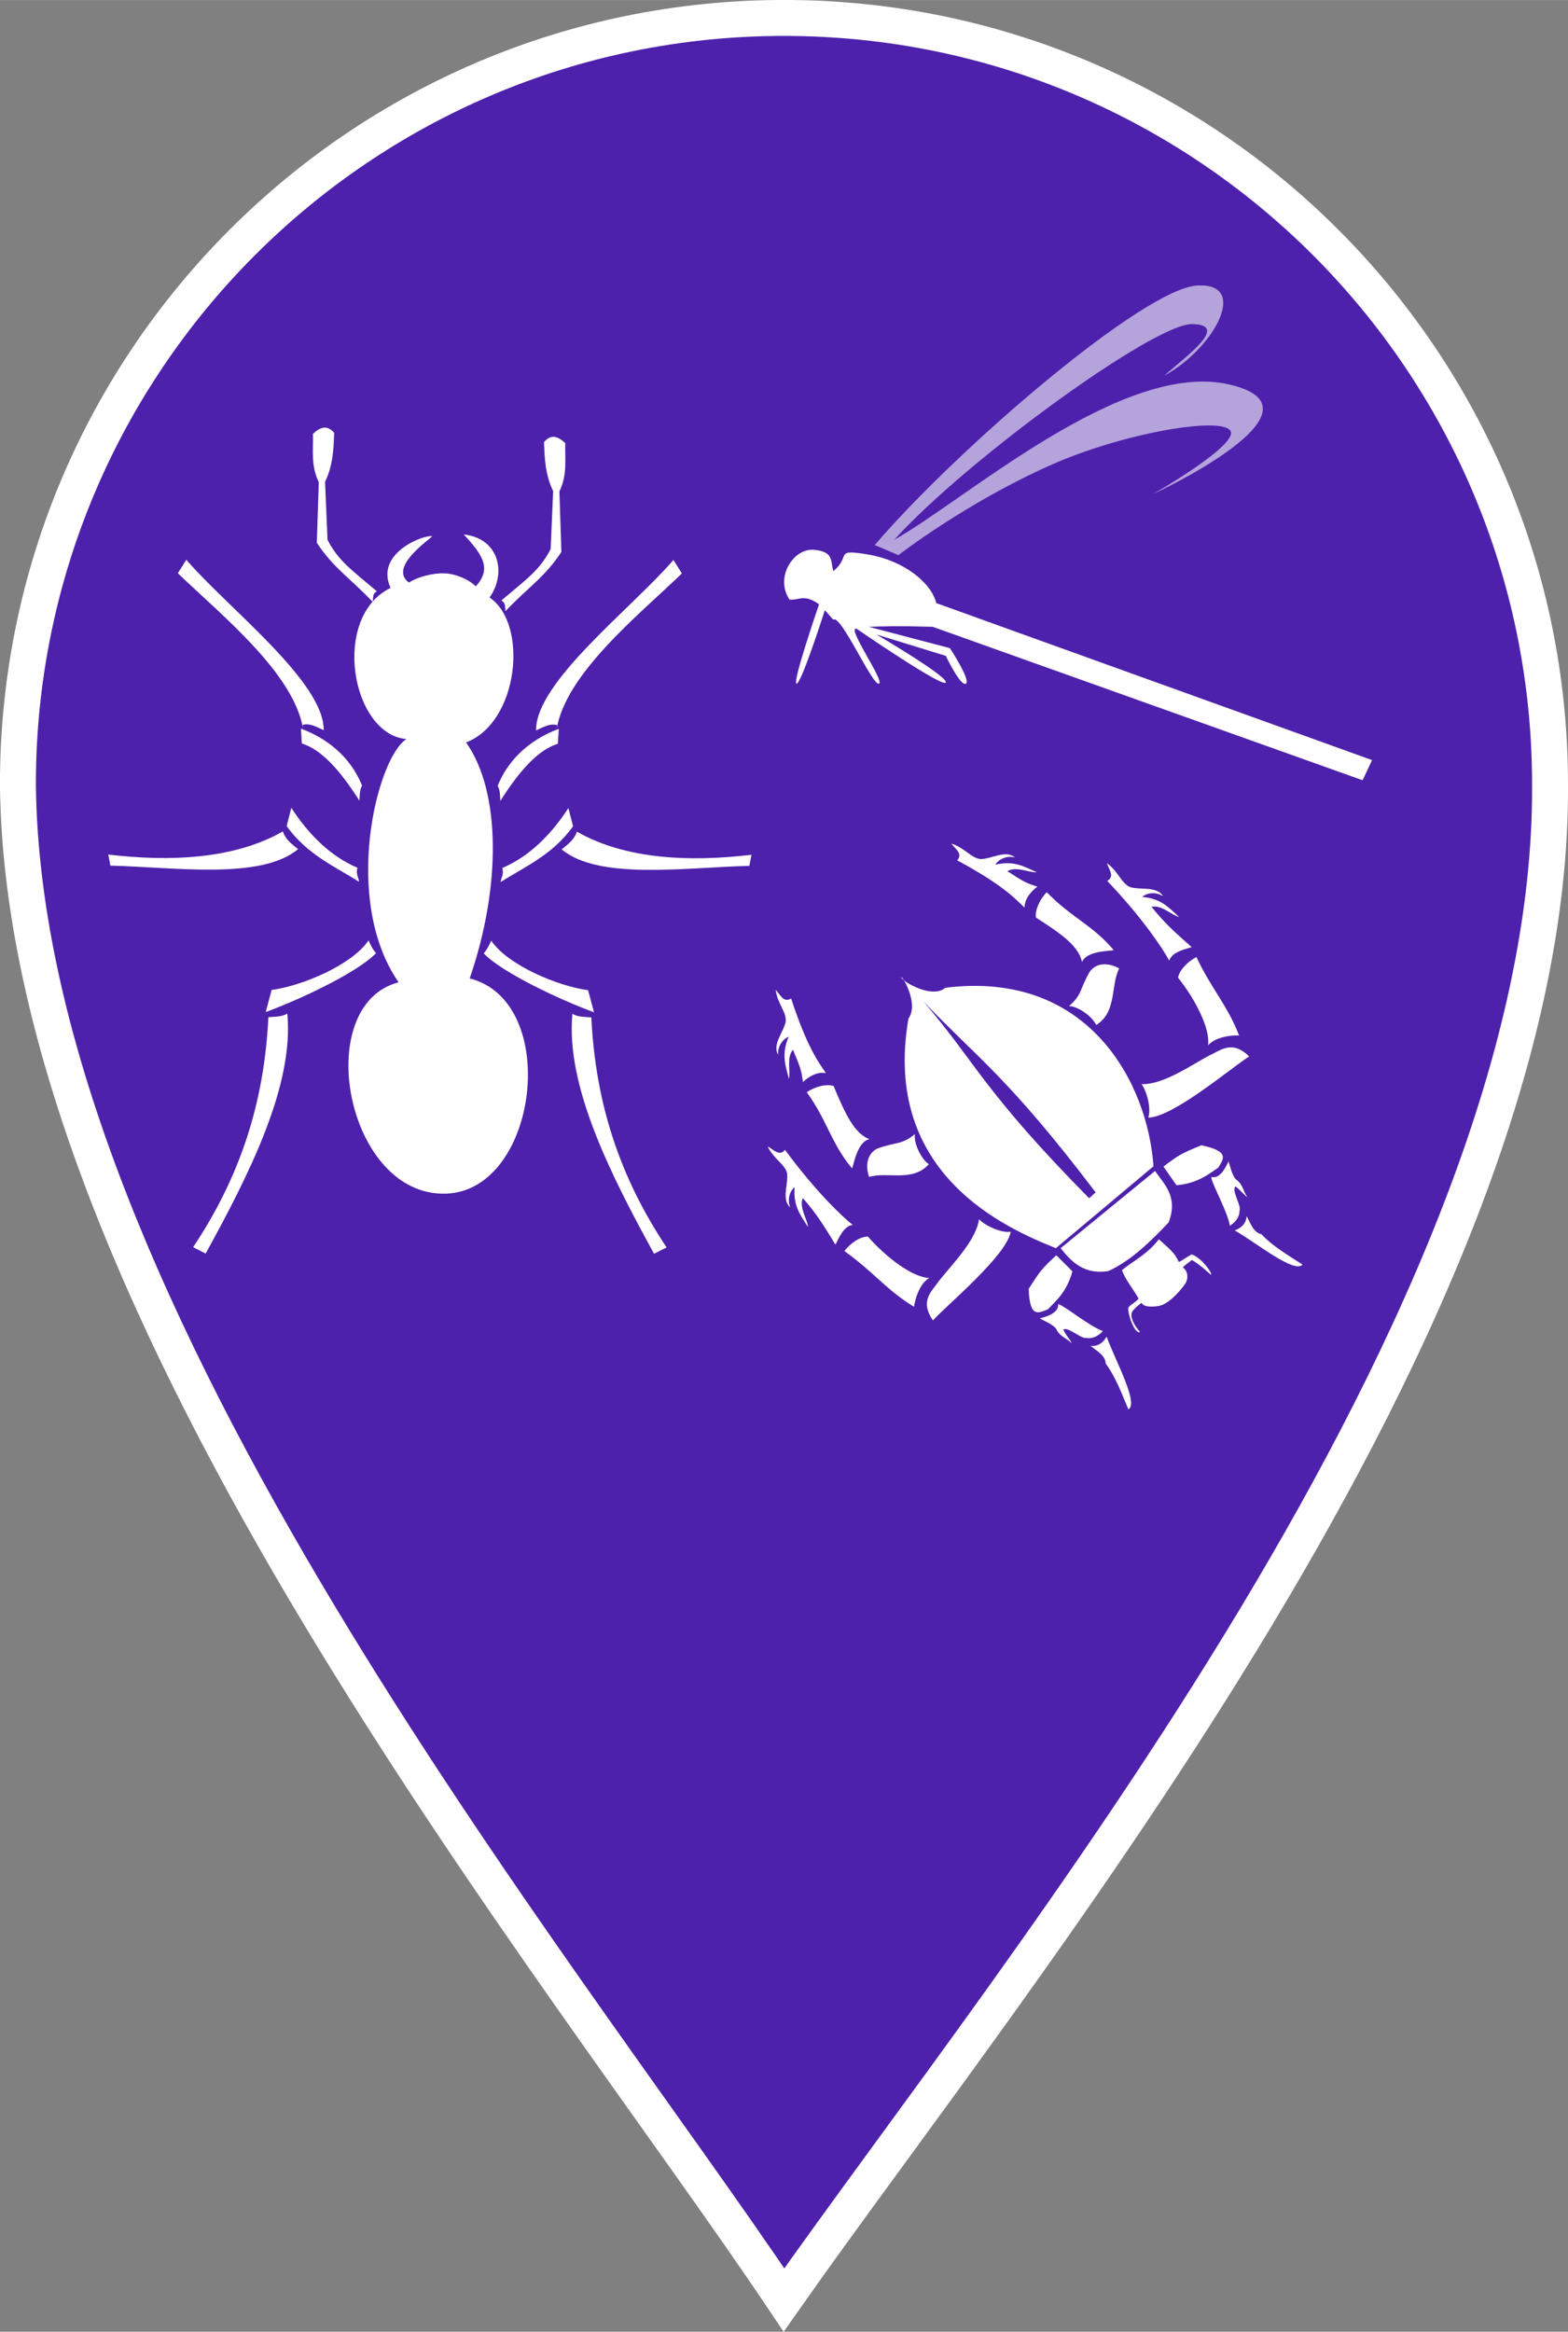 <?xml version="1.0" encoding="UTF-8" standalone="no"?>
<!-- Created with Inkscape (http://www.inkscape.org/) -->

<svg
   width="7.389mm"
   height="10.982mm"
   viewBox="0 0 26.183 38.914"
   id="svg5278"
   version="1.1"
   inkscape:version="1.3 (0e150ed6c4, 2023-07-21)"
   sodipodi:docname="Arthropoda.svg"
   inkscape:export-filename="Arthropoda.png"
   inkscape:export-xdpi="96.245377"
   inkscape:export-ydpi="96.245377"
   xmlns:inkscape="http://www.inkscape.org/namespaces/inkscape"
   xmlns:sodipodi="http://sodipodi.sourceforge.net/DTD/sodipodi-0.dtd"
   xmlns="http://www.w3.org/2000/svg"
   xmlns:svg="http://www.w3.org/2000/svg"
   xmlns:rdf="http://www.w3.org/1999/02/22-rdf-syntax-ns#"
   xmlns:cc="http://creativecommons.org/ns#"
   xmlns:dc="http://purl.org/dc/elements/1.1/">
  <rect x="0" y="0" width="26.183" height="38.914" fill="#808080" stroke="none"/>
  <defs
     id="defs5280" />
  <sodipodi:namedview
     id="base"
     pagecolor="#ffffff"
     bordercolor="#666666"
     borderopacity="1.0"
     inkscape:pageopacity="0.0"
     inkscape:pageshadow="2"
     inkscape:zoom="7.9195959"
     inkscape:cx="18.24588"
     inkscape:cy="23.738585"
     inkscape:document-units="px"
     inkscape:current-layer="layer1"
     showgrid="false"
     showborder="false"
     fit-margin-top="0"
     fit-margin-left="0"
     fit-margin-right="0"
     fit-margin-bottom="0"
     inkscape:window-width="960"
     inkscape:window-height="1016"
     inkscape:window-x="0"
     inkscape:window-y="32"
     inkscape:window-maximized="0"
     inkscape:showpageshadow="2"
     inkscape:pagecheckerboard="0"
     inkscape:deskcolor="#d1d1d1" />
  <g
     inkscape:label="Layer 1"
     inkscape:groupmode="layer"
     id="layer1"
     transform="translate(-338.337,-464.334)">
    <path
       sodipodi:nodetypes="cccsc"
       inkscape:connector-curvature="0"
       id="path4902-9-6"
       d="m 364.22,477.425 c 0.058,8.894 -8.894,19.743 -12.792,25.293 -3.77,-5.623 -12.699,-16.495 -12.792,-25.293 0,-7.065 5.727,-12.792 12.792,-12.792 7.065,0 12.792,5.727 12.792,12.792 z"
       style="display:inline;fill:#4e21ac;fill-opacity:1;stroke:#ffffff;stroke-width:0.6;stroke-miterlimit:4;stroke-dasharray:none;stroke-opacity:1"
       inkscape:export-filename="/home/tom/localcosmos_workspace/lclogo-text.png"
       inkscape:export-xdpi="86"
       inkscape:export-ydpi="86" />
    <g
       transform="matrix(-0.074,0.062,-0.062,-0.074,406.942,475.643)"
       style="display:inline;fill:#ffffff;fill-opacity:1"
       id="g13204-3-5-0"
       inkscape:transform-center-x="-1.3103947"
       inkscape:transform-center-y="-1.1724562">
      <path
         inkscape:export-ydpi="32.556522"
         inkscape:export-xdpi="32.556522"
         inkscape:export-filename="/home/tom/anymals_workspace/inkscape/TAXONFILTER/arthropods.png"
         sodipodi:nodetypes="ccccccccccccc"
         inkscape:connector-curvature="0"
         id="path4805-8-9-9"
         d="m 446.036,263.504 c -8.421,11.567 -13.301,33.176 7.781,46.781 2.514,-0.052 4.325,3.919 4.656,5.562 0.223,-1.537 1.364,-5.017 3.625,-5.531 20.97,-17.727 10.229,-38.832 5.971,-46.816 z m 12.438,52.344 c -0.053,0.367 -0.052,0.646 0,0.719 0.114,-0.019 0.082,-0.313 0,-0.719 z m -1.875,-49.399 c 0.376,0.058 1.195,-0.071 1.514,0 2.125,25.846 -0.055,30.547 0.12,44.431 -0.882,-13.569 -2.832,-19.421 -1.635,-44.431 z"
         style="fill:#ffffff;fill-opacity:1;stroke:none" />
      <path
         inkscape:export-ydpi="32.556522"
         inkscape:export-xdpi="32.556522"
         inkscape:export-filename="/home/tom/anymals_workspace/inkscape/TAXONFILTER/arthropods.png"
         sodipodi:nodetypes="ccccc"
         inkscape:connector-curvature="0"
         id="path4807-9-2-3"
         d="m 446.35,262.713 21.087,0.253 c 0.094,-3.148 -0.231,-6.182 -3.788,-8.334 -4.249,-1.147 -8.805,-0.76 -13.385,-0.253 -4.115,2.31 -3.663,5.38 -3.914,8.334 z"
         style="fill:#ffffff;fill-opacity:1;stroke:none" />
      <path
         inkscape:export-ydpi="32.556522"
         inkscape:export-xdpi="32.556522"
         inkscape:export-filename="/home/tom/anymals_workspace/inkscape/TAXONFILTER/arthropods.png"
         sodipodi:nodetypes="ccccccsscccccccc"
         inkscape:connector-curvature="0"
         id="path4809-2-2-6"
         d="m 453.421,253.243 c -0.291,-2.305 -0.634,-3.403 -0.125,-5.247 -0.906,-0.211 -1.009,-0.109 -2.531,-0.403 -1.011,-1.524 -0.647,-5.168 -0.283,-4.804 0,0 0.249,2.364 0.859,4.034 1.402,0.036 1.332,0.112 2.038,0.025 -0.315,-1.001 0.418,-2.144 1.56,-2.449 1.63,-0.435 4.529,-0.83 5.95,0.04 0.777,0.475 2.115,1.412 1.876,2.302 0.845,0.035 1.235,0.037 1.831,-0.049 1.769,-0.118 1.619,-3.655 1.619,-3.655 0.937,0.208 -0.201,3.501 -1.115,4.514 -0.663,0.211 -1.355,-0.099 -2.404,0.076 -0.438,2.457 -0.266,3.532 -0.942,5.616 -2.464,0.002 -5.095,-0.743 -8.334,-1e-5 z"
         style="fill:#ffffff;fill-opacity:1;stroke:none" />
      <path
         inkscape:export-ydpi="32.556522"
         inkscape:export-xdpi="32.556522"
         inkscape:export-filename="/home/tom/anymals_workspace/inkscape/TAXONFILTER/arthropods.png"
         sodipodi:nodetypes="ccccc"
         inkscape:connector-curvature="0"
         id="path4811-60-8-0"
         d="m 445.089,258.44 -0.346,3.922 c -3.422,-0.171 -3.961,-0.3 -7.383,-1.384 -3.252,-4.112 -1.27,-4.298 0.231,-4.845 2.238,0.204 4.646,0.31 7.499,2.307 z"
         style="fill:#ffffff;fill-opacity:1;stroke:none" />
      <path
         inkscape:export-ydpi="32.556522"
         inkscape:export-xdpi="32.556522"
         inkscape:export-filename="/home/tom/anymals_workspace/inkscape/TAXONFILTER/arthropods.png"
         sodipodi:nodetypes="ccccccccc"
         inkscape:connector-curvature="0"
         id="path4813-51-9-6"
         d="m 435.572,255.815 c 0.071,-0.455 1.134,-2.238 0.966,-3.305 -0.374,-1.441 0.439,-2.32 0.435,-3.437 0.243,0.03 0.107,1.442 0.441,2.671 1.015,-0.138 1.275,-3.176 2.137,-3.687 0.626,-0.72 1.561,-1.081 2.942,-0.923 -1.36,2.459 -2.257,7.719 -2.942,8.537 -0.785,-1.145 -2.586,-0.539 -3.98,0.144 z"
         style="fill:#ffffff;fill-opacity:1;stroke:none" />
      <path
         inkscape:export-ydpi="32.556522"
         inkscape:export-xdpi="32.556522"
         inkscape:export-filename="/home/tom/anymals_workspace/inkscape/TAXONFILTER/arthropods.png"
         sodipodi:nodetypes="cccccc"
         inkscape:connector-curvature="0"
         id="path4815-8-7-2"
         d="m 439.263,242.519 c 0.841,1.023 0.276,2.574 -0.058,4.038 0.669,-0.672 1.595,-1.116 3.173,-0.577 -1.524,-4.167 -3.086,-12.384 -5.191,-12.056 0.908,2.943 1.929,5.804 2.077,8.595 z"
         style="fill:#ffffff;fill-opacity:1;stroke:none" />
      <path
         inkscape:export-ydpi="32.556522"
         inkscape:export-xdpi="32.556522"
         inkscape:export-filename="/home/tom/anymals_workspace/inkscape/TAXONFILTER/arthropods.png"
         sodipodi:nodetypes="ccccc"
         inkscape:connector-curvature="0"
         id="path4817-5-3-6"
         d="m 441.313,270.539 c -1.409,0.829 -2.729,3.644 -2.819,5.181 -2.698,-2.503 -8.894,-3.031 -12.252,-3.745 -1.853,-0.572 -4.713,-0.362 -5.085,-4.547 3.344,0.493 16.917,0.379 20.156,3.112 z"
         style="fill:#ffffff;fill-opacity:1;stroke:none" />
      <path
         inkscape:export-ydpi="32.556522"
         inkscape:export-xdpi="32.556522"
         inkscape:export-filename="/home/tom/anymals_workspace/inkscape/TAXONFILTER/arthropods.png"
         inkscape:transform-center-x="-0.803635"
         inkscape:transform-center-y="2.2277"
         sodipodi:nodetypes="ccccc"
         inkscape:connector-curvature="0"
         id="path4819-9-6-1"
         d="m 420.159,271.331 c -1.823,5.349 -1.491,9.201 -3.046,15.113 1.51,0.401 3.751,0.194 4.721,-0.684 0.132,-4.92 1.4,-10.379 3.543,-12.293 -2.099,0.363 -4.659,-1.586 -5.219,-2.135 z"
         style="fill:#ffffff;fill-opacity:1;stroke:none" />
      <path
         inkscape:export-ydpi="32.556522"
         inkscape:export-xdpi="32.556522"
         inkscape:export-filename="/home/tom/anymals_workspace/inkscape/TAXONFILTER/arthropods.png"
         sodipodi:nodetypes="cccccccccc"
         inkscape:connector-curvature="0"
         id="path4821-9-1-8"
         d="m 416.639,288.304 c 1.079,0.425 3.065,1.572 4.481,0.699 -0.472,2.134 -1.206,8.564 -0.64,17.459 -1.554,-0.296 -1.474,1.368 -1.94,2.377 -0.581,-2.506 0.343,-4.234 -0.396,-5.724 -1.037,-1.605 -3.658,-2.78 -3.372,-4.883 0.545,1.736 2.227,2.312 2.841,2.21 -2.322,-2.315 -2.334,-4.377 -2.652,-6.755 0.76,1.025 0.939,3.594 2.525,4.419 0.08,-3.537 -0.263,-5.933 -0.847,-9.803 z"
         style="fill:#ffffff;fill-opacity:1;stroke:none" />
      <path
         inkscape:export-ydpi="32.556522"
         inkscape:export-xdpi="32.556522"
         inkscape:export-filename="/home/tom/anymals_workspace/inkscape/TAXONFILTER/arthropods.png"
         sodipodi:nodetypes="ccccc"
         inkscape:connector-curvature="0"
         id="path4817-0-0-2-7"
         d="m 437.942,288.59 c -0.436,1.604 0.333,4.501 1.507,5.531 -2.988,0.016 -3.328,1.075 -6.556,2.244 -1.875,0.494 -3.507,-0.805 -4.276,-2.827 3.099,-1.349 5.131,-5.554 9.326,-4.948 z"
         style="display:inline;fill:#ffffff;fill-opacity:1;stroke:none" />
      <path
         inkscape:export-ydpi="32.556522"
         inkscape:export-xdpi="32.556522"
         inkscape:export-filename="/home/tom/anymals_workspace/inkscape/TAXONFILTER/arthropods.png"
         inkscape:transform-center-x="-1.413085"
         inkscape:transform-center-y="2.3673534"
         sodipodi:nodetypes="ccccc"
         inkscape:connector-curvature="0"
         id="path4819-8-09-9-9"
         d="m 427.308,296.567 c 0.003,5.651 2.007,9.011 2.445,15.108 1.559,-0.109 3.613,-1.028 4.247,-2.172 -1.464,-4.699 -2.562,-8.501 -1.152,-11.005 -1.869,1.022 -4.833,-1.591 -5.54,-1.931 z"
         style="display:inline;fill:#ffffff;fill-opacity:1;stroke:none" />
      <path
         inkscape:export-ydpi="32.556522"
         inkscape:export-xdpi="32.556522"
         inkscape:export-filename="/home/tom/anymals_workspace/inkscape/TAXONFILTER/arthropods.png"
         sodipodi:nodetypes="cccccccccc"
         inkscape:connector-curvature="0"
         id="path4821-4-9-3-2"
         d="m 430.389,313.456 c 1.158,0.067 2.956,-0.087 4.029,-1.358 0.217,2.175 0.363,5.477 3.675,13.753 -1.569,0.203 -0.974,1.76 -1.102,2.864 -1.333,-2.2 -0.994,-4.13 -2.161,-5.315 -1.486,-1.202 -4.343,-1.501 -4.726,-3.588 1.059,1.479 2.837,1.502 3.388,1.214 -2.928,-1.476 -3.582,-3.432 -4.626,-5.592 1.042,0.737 2.013,3.122 3.777,3.412 -1.027,-3.386 -1.207,-3.681 -2.254,-5.39 z"
         style="display:inline;fill:#ffffff;fill-opacity:1;stroke:none" />
      <g
         inkscape:export-ydpi="32.556522"
         inkscape:export-xdpi="32.556522"
         inkscape:export-filename="/home/tom/anymals_workspace/inkscape/TAXONFILTER/arthropods.png"
         transform="matrix(-1,0,0,1,715.826,-182.86)"
         id="g4922-9-1-0"
         style="fill:#ffffff;fill-opacity:1">
        <path
           style="display:inline;fill:#ffffff;fill-opacity:1;stroke:none"
           d="m 247.379,441.452 -0.346,3.922 c -3.422,-0.171 -3.961,-0.3 -7.383,-1.384 -3.252,-4.112 -1.27,-4.298 0.231,-4.845 2.238,0.204 4.646,0.31 7.499,2.307 z"
           id="path4811-2-6-9-2"
           inkscape:connector-curvature="0"
           sodipodi:nodetypes="ccccc" />
        <path
           style="display:inline;fill:#ffffff;fill-opacity:1;stroke:none"
           d="m 237.861,438.827 c 0.071,-0.455 1.134,-2.238 0.966,-3.305 -0.374,-1.441 0.439,-2.32 0.435,-3.437 0.243,0.03 0.107,1.442 0.441,2.671 1.015,-0.138 1.275,-3.176 2.137,-3.687 0.626,-0.72 1.561,-1.081 2.942,-0.923 -1.36,2.459 -2.257,7.719 -2.942,8.537 -0.785,-1.145 -2.586,-0.539 -3.98,0.144 z"
           id="path4813-7-4-4-3"
           inkscape:connector-curvature="0"
           sodipodi:nodetypes="ccccccccc" />
        <path
           style="display:inline;fill:#ffffff;fill-opacity:1;stroke:none"
           d="m 241.553,425.531 c 0.841,1.023 0.276,2.574 -0.058,4.038 0.669,-0.672 1.595,-1.116 3.173,-0.577 -1.524,-4.167 -3.086,-12.384 -5.191,-12.056 0.908,2.943 1.929,5.804 2.077,8.595 z"
           id="path4815-3-9-7-7"
           inkscape:connector-curvature="0"
           sodipodi:nodetypes="cccccc" />
        <path
           style="display:inline;fill:#ffffff;fill-opacity:1;stroke:none"
           d="m 243.603,453.551 c -1.409,0.829 -2.729,3.644 -2.819,5.181 -2.698,-2.503 -8.894,-3.031 -12.252,-3.745 -1.853,-0.572 -4.713,-0.362 -5.085,-4.547 3.344,0.493 16.917,0.379 20.156,3.112 z"
           id="path4817-9-6-8-5"
           inkscape:connector-curvature="0"
           sodipodi:nodetypes="ccccc" />
        <path
           style="display:inline;fill:#ffffff;fill-opacity:1;stroke:none"
           d="m 222.449,454.343 c -1.823,5.349 -1.491,9.201 -3.046,15.113 1.51,0.401 3.751,0.194 4.721,-0.684 0.132,-4.92 1.4,-10.379 3.543,-12.293 -2.099,0.363 -4.659,-1.586 -5.219,-2.135 z"
           id="path4819-0-0-4-9"
           inkscape:connector-curvature="0"
           sodipodi:nodetypes="ccccc"
           inkscape:transform-center-y="2.2277"
           inkscape:transform-center-x="-0.803635" />
        <path
           style="display:inline;fill:#ffffff;fill-opacity:1;stroke:none"
           d="m 218.928,471.315 c 1.079,0.425 3.065,1.572 4.481,0.699 -0.472,2.134 -1.206,8.564 -0.64,17.459 -1.554,-0.296 -1.474,1.368 -1.94,2.377 -0.581,-2.506 0.343,-4.234 -0.396,-5.724 -1.037,-1.605 -3.658,-2.78 -3.372,-4.883 0.545,1.736 2.227,2.312 2.841,2.21 -2.322,-2.315 -2.334,-4.377 -2.652,-6.755 0.76,1.025 0.939,3.594 2.525,4.419 0.08,-3.537 -0.263,-5.933 -0.847,-9.803 z"
           id="path4821-1-7-5-2"
           inkscape:connector-curvature="0"
           sodipodi:nodetypes="cccccccccc" />
        <path
           style="display:inline;fill:#ffffff;fill-opacity:1;stroke:none"
           d="m 240.232,471.602 c -0.436,1.604 0.333,4.501 1.507,5.531 -2.988,0.016 -3.328,1.075 -6.556,2.244 -1.875,0.494 -3.507,-0.805 -4.276,-2.827 3.099,-1.349 5.131,-5.554 9.326,-4.948 z"
           id="path4817-0-5-15-0-2"
           inkscape:connector-curvature="0"
           sodipodi:nodetypes="ccccc" />
        <path
           style="display:inline;fill:#ffffff;fill-opacity:1;stroke:none"
           d="m 229.598,479.579 c 0.003,5.651 2.007,9.011 2.445,15.108 1.559,-0.109 3.613,-1.028 4.247,-2.172 -1.464,-4.699 -2.562,-8.501 -1.152,-11.005 -1.869,1.022 -4.833,-1.591 -5.54,-1.931 z"
           id="path4819-8-0-6-3-8"
           inkscape:connector-curvature="0"
           sodipodi:nodetypes="ccccc"
           inkscape:transform-center-y="2.3673534"
           inkscape:transform-center-x="-1.413085" />
        <path
           style="display:inline;fill:#ffffff;fill-opacity:1;stroke:none"
           d="m 232.679,496.468 c 1.158,0.067 2.956,-0.087 4.029,-1.358 0.217,2.175 0.363,5.477 3.675,13.753 -1.569,0.203 -0.974,1.76 -1.102,2.864 -1.333,-2.2 -0.994,-4.13 -2.161,-5.315 -1.486,-1.202 -4.343,-1.501 -4.726,-3.588 1.059,1.479 2.837,1.502 3.388,1.214 -2.928,-1.476 -3.582,-3.432 -4.626,-5.592 1.042,0.737 2.013,3.122 3.777,3.412 -1.027,-3.386 -1.207,-3.681 -2.254,-5.39 z"
           id="path4821-4-6-7-6-9"
           inkscape:connector-curvature="0"
           sodipodi:nodetypes="cccccccccc" />
      </g>
    </g>
    <g
       transform="matrix(0,0.194,-0.194,0,545.835,421.177)"
       id="g14849-6">
      <path
         sodipodi:nodetypes="ccccscccccscc"
         inkscape:connector-curvature="0"
         id="path14614-8"
         d="m 286.035,1034.594 c -0.395,4.733 -10.487,6.519 -13.003,1.366 -3.054,1.397 -4.622,-2.998 -4.444,-3.584 0.412,0.393 2.681,3.753 3.984,2.006 -0.486,-0.747 -0.826,-2.036 -0.794,-3.051 0.03,-0.949 0.487,-2.053 1.118,-2.712 -1.506,-1.345 -2.627,-0.667 -4.465,1.043 0.352,-3.111 3.407,-3.671 5.424,-2.221 2.268,-3.366 10.735,-2.529 12.469,2.021 4.307,-3.058 12.588,-2.981 20.301,-0.312 1.982,-7.867 18.201,-5.926 18.513,1.995 0.339,8.625 -16.194,11.726 -18.181,4.124 -7.041,4.887 -19.254,1.911 -20.923,-0.674 z"
         style="fill:#ffffff;fill-opacity:1;fill-rule:evenodd;stroke:none;stroke-width:1px;stroke-linecap:butt;stroke-linejoin:miter;stroke-opacity:1" />
      <path
         sodipodi:nodetypes="ccccc"
         inkscape:connector-curvature="0"
         id="path14618-9"
         d="m 297.127,1026.346 c -0.996,-2.33 -2.853,-4.194 -5.156,-5.692 l 1.562,-0.402 c 2.467,1.742 3.541,4.266 4.799,6.228 -0.302,0 -0.655,-0.31 -1.205,-0.134 z"
         style="fill:#ffffff;fill-opacity:1;fill-rule:evenodd;stroke:none;stroke-width:1px;stroke-linecap:butt;stroke-linejoin:miter;stroke-opacity:1" />
      <path
         sodipodi:nodetypes="ccccc"
         inkscape:connector-curvature="0"
         id="path14620-2"
         d="m 293.998,1019.927 c 2.409,-4.221 2.615,-9.763 1.991,-15.032 l 0.953,0.183 c 0.133,5.509 1.253,12.966 -1.421,16.157 -0.493,-0.644 -0.931,-1.137 -1.523,-1.309 z"
         style="fill:#ffffff;fill-opacity:1;fill-rule:evenodd;stroke:none;stroke-width:1px;stroke-linecap:butt;stroke-linejoin:miter;stroke-opacity:1" />
      <path
         sodipodi:nodetypes="ccccc"
         inkscape:connector-curvature="0"
         id="path14618-6-6"
         d="m 303.372,1027.301 c 2.099,-1.421 3.903,-5.665 4.267,-8.344 l 1.897,-0.507 c -1.018,2.798 -3.382,7.887 -5.068,9.495 -0.261,-0.245 -0.616,-0.442 -1.095,-0.644 z"
         style="fill:#ffffff;fill-opacity:1;fill-rule:evenodd;stroke:none;stroke-width:1px;stroke-linecap:butt;stroke-linejoin:miter;stroke-opacity:1" />
      <path
         sodipodi:nodetypes="ccccc"
         inkscape:connector-curvature="0"
         id="path14620-5-6"
         d="m 309.98,1018.678 c 7.288,-0.35 13.669,-2.395 19.783,-6.477 l 0.553,1.077 c -6.819,3.747 -14.448,7.62 -20.659,7.029 0.283,-0.367 0.274,-1.046 0.323,-1.629 z"
         style="fill:#ffffff;fill-opacity:1;fill-rule:evenodd;stroke:none;stroke-width:1px;stroke-linecap:butt;stroke-linejoin:miter;stroke-opacity:1" />
      <path
         inkscape:transform-center-y="-1.9642857"
         inkscape:transform-center-x="1.7857143"
         sodipodi:nodetypes="ccccc"
         inkscape:connector-curvature="0"
         id="path14618-69-4"
         d="m 290.055,1026.742 c -3.134,-1.274 -4.426,-3.963 -4.893,-5.262 l 1.272,0.078 c 0.531,1.665 2.202,3.226 4.923,4.954 -0.352,0.028 -0.939,0 -1.302,0.23 z"
         style="fill:#ffffff;fill-opacity:1;fill-rule:evenodd;stroke:none;stroke-width:1px;stroke-linecap:butt;stroke-linejoin:miter;stroke-opacity:1" />
      <path
         sodipodi:nodetypes="cccccc"
         inkscape:connector-curvature="0"
         id="path14620-3-9"
         d="m 285.172,1021.665 c -4.79,-0.818 -9.709,-6.955 -13.384,-10.78 l -1.158,0.727 c 4.172,3.599 10.495,11.867 14.658,11.827 -0.314,-0.693 -0.626,-1.23 -0.45,-1.817 z"
         style="fill:#ffffff;fill-opacity:1;fill-rule:evenodd;stroke:none;stroke-width:1px;stroke-linecap:butt;stroke-linejoin:miter;stroke-opacity:1" />
      <path
         sodipodi:nodetypes="ccccccccc"
         inkscape:connector-curvature="0"
         id="path14710-5"
         d="m 274.107,1026.416 c -1.851,-2.191 -2.628,-3.321 -4.421,-4.237 l -4.981,-0.213 c -1.446,0.693 -2.831,0.731 -4.219,0.787 -0.725,-0.61 -0.488,-1.22 0.089,-1.83 1.373,0.041 2.723,-0.198 4.152,0.504 l 5.216,-0.169 c 2.184,1.441 3.028,2.862 5.091,4.814 -0.596,0.03 -0.713,0.042 -0.926,0.346 z"
         style="fill:#ffffff;fill-opacity:1;fill-rule:evenodd;stroke:none;stroke-width:1px;stroke-linecap:butt;stroke-linejoin:miter;stroke-opacity:1" />
      <path
         sodipodi:nodetypes="ccccc"
         inkscape:connector-curvature="0"
         id="path14618-7-0"
         d="m 297.108,1038.809 c -0.996,2.33 -2.853,4.194 -5.156,5.692 l 1.562,0.402 c 2.467,-1.742 3.541,-4.266 4.799,-6.228 -0.302,0 -0.655,0.31 -1.205,0.134 z"
         style="fill:#ffffff;fill-opacity:1;fill-rule:evenodd;stroke:none;stroke-width:1px;stroke-linecap:butt;stroke-linejoin:miter;stroke-opacity:1" />
      <path
         sodipodi:nodetypes="ccccc"
         inkscape:connector-curvature="0"
         id="path14620-4-4"
         d="m 293.978,1045.228 c 2.409,4.221 2.615,9.763 1.991,15.032 l 0.953,-0.183 c 0.133,-5.509 1.253,-12.966 -1.421,-16.157 -0.493,0.645 -0.931,1.137 -1.523,1.309 z"
         style="fill:#ffffff;fill-opacity:1;fill-rule:evenodd;stroke:none;stroke-width:1px;stroke-linecap:butt;stroke-linejoin:miter;stroke-opacity:1" />
      <path
         sodipodi:nodetypes="ccccc"
         inkscape:connector-curvature="0"
         id="path14618-6-5-8"
         d="m 303.353,1037.854 c 2.099,1.421 3.903,5.665 4.267,8.344 l 1.897,0.506 c -1.018,-2.798 -3.382,-7.887 -5.068,-9.495 -0.261,0.245 -0.616,0.442 -1.095,0.644 z"
         style="fill:#ffffff;fill-opacity:1;fill-rule:evenodd;stroke:none;stroke-width:1px;stroke-linecap:butt;stroke-linejoin:miter;stroke-opacity:1" />
      <path
         sodipodi:nodetypes="ccccc"
         inkscape:connector-curvature="0"
         id="path14620-5-2-7"
         d="m 309.961,1046.477 c 7.288,0.35 13.669,2.395 19.783,6.477 l 0.553,-1.077 c -6.819,-3.747 -14.448,-7.62 -20.659,-7.029 0.283,0.367 0.274,1.046 0.323,1.629 z"
         style="fill:#ffffff;fill-opacity:1;fill-rule:evenodd;stroke:none;stroke-width:1px;stroke-linecap:butt;stroke-linejoin:miter;stroke-opacity:1" />
      <path
         inkscape:transform-center-y="1.9642857"
         inkscape:transform-center-x="1.7857143"
         sodipodi:nodetypes="ccccc"
         inkscape:connector-curvature="0"
         id="path14618-69-5-1"
         d="m 290.035,1038.413 c -3.134,1.274 -4.426,3.963 -4.893,5.262 l 1.272,-0.078 c 0.531,-1.665 2.202,-3.226 4.923,-4.954 -0.352,-0.028 -0.939,-0.01 -1.302,-0.23 z"
         style="fill:#ffffff;fill-opacity:1;fill-rule:evenodd;stroke:none;stroke-width:1px;stroke-linecap:butt;stroke-linejoin:miter;stroke-opacity:1" />
      <path
         sodipodi:nodetypes="cccccc"
         inkscape:connector-curvature="0"
         id="path14620-3-4-7"
         d="m 285.152,1043.489 c -4.79,0.818 -9.709,6.955 -13.384,10.78 l -1.158,-0.727 c 4.172,-3.599 10.495,-11.867 14.658,-11.827 -0.314,0.693 -0.626,1.23 -0.45,1.817 z"
         style="fill:#ffffff;fill-opacity:1;fill-rule:evenodd;stroke:none;stroke-width:1px;stroke-linecap:butt;stroke-linejoin:miter;stroke-opacity:1" />
      <path
         sodipodi:nodetypes="ccccccccc"
         inkscape:connector-curvature="0"
         id="path14710-7-2"
         d="m 273.315,1037.148 c -1.851,2.191 -2.628,3.321 -4.421,4.238 l -4.981,0.213 c -1.446,-0.693 -2.831,-0.731 -4.219,-0.787 -0.725,0.61 -0.488,1.22 0.089,1.83 1.373,-0.041 2.723,0.197 4.152,-0.504 l 5.216,0.169 c 2.184,-1.441 3.028,-2.862 5.091,-4.814 -0.596,-0.03 -0.713,-0.042 -0.926,-0.346 z"
         style="fill:#ffffff;fill-opacity:1;fill-rule:evenodd;stroke:none;stroke-width:1px;stroke-linecap:butt;stroke-linejoin:miter;stroke-opacity:1" />
    </g>
    <g
       id="g5383-7"
       transform="matrix(0.156,0,0,0.156,370.995,362.321)">
      <path
         sodipodi:nodetypes="zczcccccczcczczcczccz"
         inkscape:connector-curvature="0"
         id="path5906-2"
         d="m -122.243,712.744 c 2.099,0.192 1.783,1.059 2.091,2.282 1.999,-1.615 -0.048,-2.41 3.739,-1.775 3.787,0.635 6.746,2.995 7.288,5.197 l 46.646,16.795 -1.014,2.155 -46.012,-16.415 c -3.45,-0.106 -5.223,-0.06 -6.845,0 l 8.683,2.282 c 0,0 2.273,3.465 1.711,3.803 -0.561,0.338 -2.155,-2.979 -2.155,-2.979 l -7.415,-2.282 c 0,0 7.706,4.521 7.415,5.134 -0.29,0.613 -9.57,-5.767 -9.57,-5.767 -1.087,-0.155 3.11,5.697 2.408,5.894 -0.702,0.197 -4.083,-7.483 -4.88,-6.845 l -0.901,-1.021 c 0,0 -2.518,7.889 -3.028,7.866 -0.51,-0.023 2.408,-8.493 2.408,-8.493 -1.625,-1.165 -2.143,-0.392 -3.169,-0.507 -1.611,-2.458 0.5,-5.516 2.599,-5.324 z"
         style="fill:#ffffff;fill-opacity:1;stroke:none" />
      <path
         sodipodi:nodetypes="czczczczscc"
         inkscape:connector-curvature="0"
         id="path5908-2"
         d="m -115.715,712.237 c 8.948,-10.421 28.749,-27.387 34.478,-27.76 5.729,-0.372 1.819,6.776 -3.486,9.633 2.476,-2.172 7.013,-5.444 2.979,-5.514 -4.034,-0.07 -24.082,14.484 -31.879,23.07 7.485,-4.145 24.436,-19.264 35.872,-16.605 11.436,2.659 -8.176,11.725 -8.176,11.725 0,0 9.488,-5.419 8.239,-6.845 -1.248,-1.426 -11.505,0.336 -19.131,3.713 -9.118,4.038 -16.361,9.66 -16.361,9.66 z"
         style="fill:#ffffff;fill-opacity:0.584;stroke:none" />
    </g>
  </g>
</svg>
